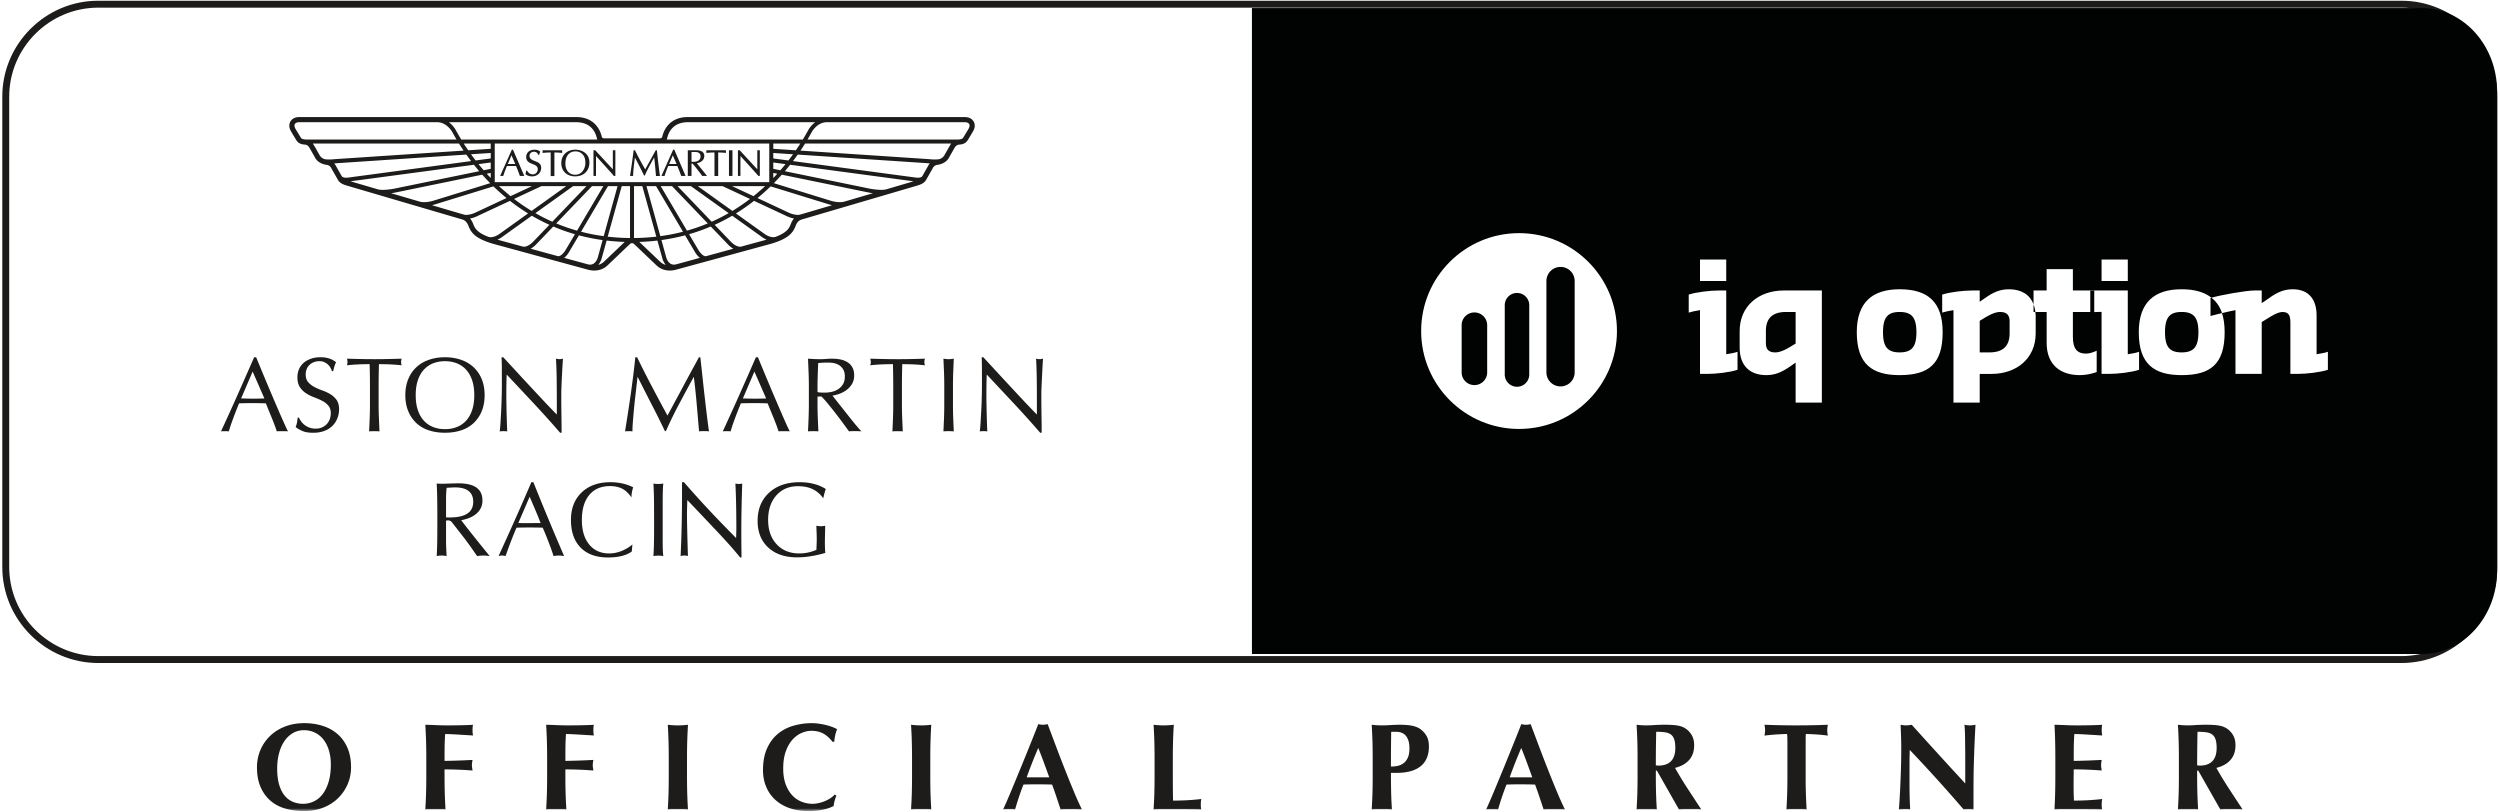 <svg xmlns="http://www.w3.org/2000/svg" width="539" height="175" viewBox="0 0 539 175" xmlns:xlink="http://www.w3.org/1999/xlink"><defs><path id="a" d="M0 176.123h538.918V.916H0z"/></defs><g fill="none" fill-rule="evenodd"><path fill="#1D1C1B" d="M67.807 33.765v.003-.005"/><g transform="translate(0 -1.254)"><path fill="#1D1C1B" d="M208.827 29.02c-.016.024-1.075 1.782-1.075 1.782-.196.33-.324.477-1.15.532h-32.504c.37-.612.68-1.173.938-1.66.015-.017 1.162-2.07 3.214-2.07l29.773-.002c.31.01.72.053.925.404.03.05.092.146.092.325 0 .162-.053.385-.213.69zm-3.98 3.53l-1.13 1.99c-.155.296-.398.753-1.152 1.014-.637.16-1.9.056-2.333.007l-27.648-1.835c.362-.532.69-1.042.995-1.526h31.51c-.083.104-.16.217-.242.35zm-4.698 4.39c.006-.01-1.09 1.917-1.31 2.318-.06.078-.374.417-1.386.282l-26.492-3.554c.363-.48.71-.947 1.026-1.404l28.146 1.87c.04.004.16.016.33.03-.112.13-.222.285-.315.46zm-9.11 5.142c-1 .264-2.95-.036-3.625-.178l-18.206-3.74c.4-.465.782-.934 1.14-1.39l26.607 3.567-5.918 1.742zm-9.023 2.647c-1.28.345-2.95-.215-2.968-.22l-.024-.004h-.005l-12.18-3.76a54.1 54.1 0 0 0 1.718-1.83l18.68 3.836c.046.01.424.09.964.163l-6.185 1.814zm-9.52 2.795c-.863.235-2.144-.262-2.563-.475 0 0-3.26-1.528-6.61-3.094a44.026 44.026 0 0 0 2.823-2.52l12.635 3.9c.024.006.254.082.604.164l-6.888 2.025zm-1.95 1.908c-.37.942-.75 1.916-3.34 2.89-1.075.328-2.35-.617-2.357-.626l-6.178-4.42a43.923 43.923 0 0 0 3.9-2.718l6.985 3.264c.04.02.757.383 1.628.545-.42.475-.6.966-.638 1.063zm-9.762 4.715l-.972.27c-.82.192-1.824-.62-2.145-.953 0 0-1.565-1.638-3.585-3.74 1.29-.59 2.557-1.24 3.783-1.962l6.47 4.63c.028.02.4.298.94.532l-4.49 1.223zm-8.558 2.338c-.68.106-1.477-1.015-1.707-1.434l-1.952-3.305a40.022 40.022 0 0 0 4.672-1.655l3.81 3.97c.03.035.452.472 1.054.817l-5.877 1.606zm-6.48 1.768c-.46.1-.846.056-1.18-.148-.714-.435-.954-1.44-.965-1.502l-.995-3.594c1.736-.24 3.44-.58 5.1-1.022l2.066 3.496c.07.128.485.856 1.118 1.364l-5.143 1.406zm-4.197-1.306s-2.768-2.642-3.71-3.534c1.322-.045 2.62-.14 3.898-.294l1.02 3.672c.026.133.224.935.794 1.575-.778-.224-1.014-.454-2.002-1.42zm-4.855-4.377V41.385h1.79l3.018 10.893c-1.575.18-3.177.278-4.808.294zm-5.674-.293l3.026-10.893h1.785v11.184a46.256 46.256 0 0 1-4.81-.29zm-.787 5.382a2.884 2.884 0 0 1-1.26.707c.57-.643.77-1.45.798-1.577l1.02-3.67c1.274.153 2.575.25 3.89.294l-4.447 4.245zm-1.304-1.063c0 .012-.24 1.065-.973 1.51-.334.203-.72.247-1.173.147l-5.15-1.406c.634-.508 1.054-1.243 1.125-1.376l2.056-3.482c1.664.444 3.365.78 5.106 1.022l-.993 3.585zm-8.633-.11l-5.878-1.608c.608-.346 1.024-.787 1.06-.818 0 0 1.685-1.755 3.808-3.97a40.186 40.186 0 0 0 4.67 1.662l-1.946 3.29c-.236.427-1.032 1.548-1.715 1.442zm-7.58-2.07l-5.468-1.492c.546-.236.92-.515.95-.538l6.46-4.624c1.23.72 2.497 1.37 3.788 1.96l-3.59 3.742c-.323.334-1.322 1.145-2.14.952zm-7.404-2.095c-2.575-.973-2.966-1.945-3.334-2.884a3.477 3.477 0 0 0-.64-1.07 6.307 6.307 0 0 0 1.64-.552c-.01.003 3.49-1.633 6.97-3.257a44.203 44.203 0 0 0 3.902 2.716l-6.164 4.415c-.024.016-1.3.97-2.375.632zm-5.282-4.797L93.14 45.5c.357-.082.586-.16.616-.17-.012.005 10.24-3.156 12.628-3.894.88.854 1.814 1.698 2.816 2.517l-6.593 3.087c-.44.223-1.713.72-2.574.485zm-9.508-2.793c-2.033-.596-4.178-1.224-6.196-1.817.54-.074.924-.153.962-.163l18.68-3.837c.548.607 1.113 1.22 1.716 1.83L93.488 44.51c-.03.005-1.688.56-2.966.222zm-9.027-2.648c-2.743-.808-4.976-1.46-5.927-1.743l26.61-3.565c.364.455.743.92 1.14 1.39l-18.206 3.74c-.674.14-2.618.44-3.617.18zm-6.418-2.544c-1.01.135-1.325-.2-1.386-.282l-1.323-2.33a2.434 2.434 0 0 0-.3-.447c.163-.012 28.473-1.898 28.473-1.898.32.457.663.924 1.027 1.404l-26.49 3.554zm-5.115-3.986c-.756-.26-1-.718-1.15-1.015-.46-.784-1.078-1.967-1.377-2.34h31.52c.3.483.63.993.992 1.525L72.292 35.56c-.434.05-1.697.155-2.33-.006zm-4.032-4.22c-.758-.06-.926-.147-1.157-.534 0 .002-.997-1.653-1.076-1.78-.158-.305-.22-.528-.21-.69.02-.403.293-.717 1.02-.728l29.777.003c2.02 0 3.207 2.07 3.207 2.07.257.486.574 1.047.936 1.66H65.93zm58.288-3.732c1.386 0 2.49.405 3.285 1.203.573.575.972 1.332 1.185 2.258 0 0 .04.16.095.27H99.436a67.488 67.488 0 0 1-1.19-2.068c-.03-.063-.53-.955-1.468-1.663h27.44zm42.5 5.734V32.2h5.833c-.293.466-.617.95-.966 1.458l-4.865-.322zm0 2.08v-1.18l4.266.278c-.317.437-.65.887-1.007 1.34l-3.258-.438zm0 2.236v-1.364l2.636.354c-.35.437-.723.88-1.112 1.324-.68-.14-1.204-.247-1.523-.314zm0 .883l.86.18c-.276.303-.563.612-.86.92v-1.1zm-8.888 2.85h7.124c-.73.72-2.444 2.113-2.497 2.16-1.735-.81-3.42-1.6-4.627-2.16zm-7.386 0h5.344l5.903 2.76c-1.225.94-2.488 1.8-3.782 2.586-2.848-2.038-5.85-4.19-7.464-5.346zm-4.362 0h2.873l8.143 5.823a41.487 41.487 0 0 1-3.655 1.853c-2.68-2.796-5.903-6.16-7.36-7.676zm-3.638 0h2.44l7.71 8.04a38.942 38.942 0 0 1-4.483 1.555l-5.666-9.596zm-1.002 0l5.807 9.83a41.597 41.597 0 0 1-4.88.954l-2.992-10.786h2.064zm-10.357 0h2.06l-2.988 10.784a40.716 40.716 0 0 1-4.88-.956c2.173-3.68 5.08-8.595 5.808-9.83zm-3.44 0h2.435l-5.666 9.595a38.666 38.666 0 0 1-4.486-1.56c3.094-3.222 6.814-7.1 7.716-8.036zm-4.075 0h2.87l-7.358 7.672a40.168 40.168 0 0 1-3.65-1.85c3.53-2.526 7.214-5.16 8.138-5.823zm-13.5 2.16c-.065-.052-1.768-1.484-2.494-2.16h7.123l-4.63 2.16zm6.668-2.16h5.345l-7.465 5.346a40.966 40.966 0 0 1-3.785-2.586c2.806-1.313 5.398-2.53 5.905-2.76zm-10.936-2.85v1.09a59.437 59.437 0 0 1-.858-.91c.348-.072.632-.13.858-.18zm0-2.247v1.368l-1.517.31a49.513 49.513 0 0 1-1.112-1.324l2.63-.354zm0-2.053v1.18l-3.25.438c-.35-.455-.688-.902-1.002-1.34l4.252-.278zm0-.9l-4.855.323c-.35-.507-.67-.992-.97-1.46h5.825v1.138zm.875 7.185c-.003-.006-.008-.01-.01-.015v-8.302h59.188v8.31c-.004 0-.005.002-.005.004l-59.173.003zm37.164-9.457c.207-.926.606-1.683 1.18-2.258.797-.798 1.902-1.203 3.286-1.203h27.442a5.719 5.719 0 0 0-1.466 1.663 44.89 44.89 0 0 1-1.193 2.07h-29.347c.06-.104.098-.272.098-.272zm66.064-3.626c-.522-.87-1.452-.923-1.86-.947h-59.738c-1.694 0-3.058.52-4.073 1.53-.72.722-1.216 1.66-1.475 2.794-.01.046-.088.27-.593.27H130.36c-.512 0-.577-.236-.59-.262-.258-1.135-.752-2.08-1.478-2.805-1.015-1.015-2.38-1.527-4.074-1.527H64.476c-.38.014-1.334.077-1.853.946-.25.417-.435 1.125.105 2.118.005.003 1.09 1.818 1.09 1.818.445.733.96 1.002 2.032 1.072.015 0 .517.05.866.658l1.108 1.957c.24.446.788 1.5 2.678 1.753.032.005.585.067.893.647l1.372 2.42c.4.773.96 1.067 1.98 1.38.004 0 24.99 7.337 24.99 7.337.846.248 1.196 1.21 1.196 1.21.595 1.54 1.366 2.808 5.27 3.982l20.443 5.58c.247.082 2.593.793 4.356-.913 0 .005 4.792-4.576 4.792-4.576 0 .002.196-.195.467-.195.274 0 .47.197.47.202.01.012 4.798 4.575 4.798 4.575 1.76 1.7 4.11.99 4.365.9-.013.008 20.42-5.566 20.435-5.573 3.897-1.175 4.694-2.466 5.262-3.98.025-.068.364-.965 1.202-1.213 0 0 3.776-1.11 24.973-7.332 1.033-.318 1.59-.612 1.992-1.384l1.366-2.402c.312-.592.855-.66.875-.663 1.91-.254 2.47-1.31 2.7-1.756l1.117-1.958c.352-.605.844-.657.87-.658 1.065-.07 1.577-.34 2.023-1.07l1.09-1.823c.234-.423.353-.832.353-1.22 0-.323-.082-.622-.246-.893z"/><path fill="#1D1C1B" d="M109.484 36.607c.054-.122.72-1.68.79-1.863.09.18.762 1.74.812 1.863h-1.602zm1.12-3.078h-.252l-2.526 5.66h.683l.007-.035c.203-.69.472-1.346.725-1.984 0 0 .038-.088.058-.13h1.952c.264.602.532 1.293.82 2.115l.016.035h.944l-2.43-5.66zm2.698 5.257l.02.02c.306.327.98.478 1.34.478 1.184 0 2.016-.766 2.016-1.864 0-.907-.684-1.18-1.355-1.442-.592-.235-1.154-.456-1.154-1.125 0-.514.402-.884.957-.884.44 0 .77.233.938.66l.015.03h.15l.232-.71-.02-.024c-.327-.294-.817-.397-1.174-.397-1.105 0-1.816.617-1.816 1.575 0 .98.72 1.263 1.37 1.512.574.233 1.122.446 1.122 1.112 0 .627-.47 1.114-1.057 1.114-.543 0-.904-.234-1.253-.804l-.01-.024h-.15l-.172.77zm7.844-5.138h-4.162v.583l.053-.006c.477-.05.94-.094 1.69-.096v5.078h.8v-5.078c.567.002 1.107.035 1.612.096l.057.007v-.582h-.05zm4.344 4.649c-.388.42-.886.63-1.47.63-1.294 0-2.124-.95-2.124-2.41 0-1.62.84-2.628 2.193-2.628.644 0 1.243.28 1.614.752.412.525.497 1.068.497 1.723a.701.701 0 0 1 .006.114c0 .526-.215 1.282-.716 1.817m-1.476-4.77c-1.77 0-2.997 1.19-2.997 2.892 0 1.712 1.198 2.864 2.982 2.864 1.84 0 3.08-1.196 3.08-2.983 0-1.913-1.536-2.772-3.066-2.772m8.609.122h-.492v4.1h-.008c-.032-.03-3.79-4.1-3.79-4.1h-.38v5.543h.546V34.9h.015c.025.03 3.42 3.79 3.42 3.79l.426.497.026.004h.288V33.65h-.052zm8.955 0h-.19l-1.347 2.437s-.847 1.542-.927 1.682c-.827-1.38-1.575-2.836-2.205-4.094l-.015-.025h-.285l-.004.043c-.08.822-.55 4.155-.762 5.443l-.007.058h.67v-.05c0-.778.133-1.946.282-3.18 0 0 .068-.544.093-.76.092.174 1.133 2.16 1.532 2.974l.447.927h.16l.01-.03c.46-1.062 1.115-2.28 2.01-3.882.127.954.295 2.86.388 3.956l.003.047h.852l-.003-.057c-.194-1.345-.407-3.122-.65-5.442v-.042h-.053zm2.693 2.959c.047-.122.715-1.68.79-1.863.084.18.757 1.74.812 1.863h-1.603zm1.11-3.078h-.247l-2.53 5.66h.687l.008-.036c.206-.693.472-1.353.726-1.994 0 0 .034-.078.05-.12h1.958c.27.613.543 1.324.825 2.115l.012.035h.946l-2.436-5.66zm3.71 2.604v-2.095c.327-.014.833-.035 1.11.008.554.09.84.414.84.955 0 .556-.37.963-.982 1.09-.35.07-.77.056-.97.043m1.158.32c1-.204 1.6-.775 1.6-1.548 0-.846-.598-1.258-1.82-1.258h-1.736v5.543h.8v-2.658h.232c.026.034.62.732.62.732-.004 0 .938 1.213.938 1.213l.52.71.022.003h1.022s-2.1-2.624-2.198-2.738m6.212-2.805h-4.167v.583l.06-.006c.478-.05.938-.094 1.692-.096v5.078h.803v-5.078c.56.002 1.103.035 1.605.096l.058.007v-.582h-.05z"/><mask id="b" fill="#fff"><use xlink:href="#a"/></mask><path fill="#1D1C1B" d="M157.165 39.19h.754v-5.54h-.755m6.112-.002v4.1h-.01l-3.787-4.1h-.38v5.543h.54V34.9h.01c.034.03 3.43 3.79 3.43 3.79l.425.497.314.004V33.65h-.544zM51.984 87.165c.393 0 .805.005 1.233.022.424.013.834.017 1.233.017.43 0 .85 0 1.278-.01.424-.007.847-.015 1.278-.03l-2.533-5.8-2.49 5.8zm10.11 7.09a5.176 5.176 0 0 0-.6-.04h-1.216c-.19 0-.397.015-.604.04-.108-.344-.25-.77-.437-1.264a44.6 44.6 0 0 0-.604-1.55c-.22-.54-.446-1.084-.675-1.643-.225-.553-.436-1.086-.632-1.58-.494-.02-.984-.03-1.484-.038a76.156 76.156 0 0 0-2.904-.001c-.454.007-.917.016-1.39.037a86.852 86.852 0 0 0-1.327 3.39 41.941 41.941 0 0 0-.892 2.648 8.859 8.859 0 0 0-1.686 0 471.753 471.753 0 0 0 3.608-7.937c1.17-2.632 2.35-5.305 3.54-8.04h.432l1.187 2.866c.424 1.03.86 2.062 1.298 3.117.444 1.053.89 2.093 1.328 3.13l1.243 2.893c.39.885.738 1.68 1.054 2.376.31.7.56 1.23.76 1.595zm2.844-2.129a3.84 3.84 0 0 0 1.793 1.323c.396.15.838.218 1.32.218.507 0 .956-.08 1.364-.264a3.183 3.183 0 0 0 1.03-.708c.273-.292.494-.643.645-1.046.15-.406.227-.84.227-1.295 0-.7-.183-1.253-.537-1.656a4.222 4.222 0 0 0-1.33-1.03c-.533-.28-1.114-.53-1.73-.76a8.735 8.735 0 0 1-1.72-.856 4.428 4.428 0 0 1-1.334-1.316c-.358-.527-.542-1.248-.542-2.137 0-.642.116-1.225.342-1.75a3.99 3.99 0 0 1 .995-1.363c.44-.374.96-.673 1.563-.88.61-.218 1.295-.33 2.06-.33.728 0 1.36.095 1.895.27a4.809 4.809 0 0 1 1.48.804c-.14.262-.244.534-.34.828-.092.29-.182.652-.276 1.09h-.274a5.82 5.82 0 0 0-.304-.69 2.83 2.83 0 0 0-1.316-1.23c-.303-.155-.667-.223-1.094-.223-.423 0-.82.068-1.173.21-.36.136-.677.327-.936.58a2.51 2.51 0 0 0-.618.9c-.144.35-.218.73-.218 1.143 0 .714.18 1.278.537 1.69.36.413.8.754 1.336 1.04.533.284 1.113.535 1.722.752.617.218 1.193.49 1.725.806.53.323.982.736 1.338 1.235.355.5.535 1.176.535 2.01 0 .7-.128 1.364-.383 1.988a4.575 4.575 0 0 1-1.093 1.627c-.48.47-1.06.828-1.756 1.073-.693.256-1.476.38-2.36.38-.945 0-1.714-.124-2.297-.38a5.98 5.98 0 0 1-1.473-.855c.136-.35.234-.668.29-.946.047-.28.097-.638.147-1.09h.272c.122.278.288.56.492.84m14.753-12.363c-.395 0-.81.005-1.242.016-.43.006-.866.023-1.3.044-.433.022-.855.047-1.256.082-.402.025-.763.068-1.087.11.075-.273.11-.516.11-.728 0-.166-.035-.404-.11-.703 1.01.025 1.988.055 2.946.073.956.025 1.94.033 2.946.033 1.005 0 1.984-.007 2.944-.032.96-.018 1.94-.048 2.94-.073-.067.3-.112.542-.112.728 0 .192.045.43.113.703a15.1 15.1 0 0 0-1.08-.11 35.61 35.61 0 0 0-1.26-.082c-.43-.02-.86-.038-1.298-.043-.428-.01-.854-.015-1.243-.015a154.53 154.53 0 0 0-.074 4.727v3.93c0 1 .02 1.996.06 2.963.043.976.08 1.934.126 2.87a15.771 15.771 0 0 0-1.118-.042c-.395 0-.766.017-1.12.042.047-.936.09-1.894.123-2.87.042-.967.06-1.962.06-2.964v-3.928c0-1.58-.025-3.16-.07-4.727m22.077 3.407c-.32-.916-.764-1.674-1.334-2.278a5.406 5.406 0 0 0-2.01-1.34 7.126 7.126 0 0 0-2.498-.432c-.885 0-1.704.148-2.475.43a5.446 5.446 0 0 0-2.013 1.342c-.573.604-1.015 1.362-1.33 2.278-.324.928-.482 2.018-.482 3.278 0 1.266.158 2.356.483 3.275.315.92.757 1.682 1.33 2.285.57.6 1.245 1.043 2.013 1.334.77.293 1.59.433 2.475.433.9 0 1.735-.14 2.498-.434a5.358 5.358 0 0 0 2.01-1.335c.57-.603 1.015-1.366 1.333-2.286.323-.92.482-2.01.482-3.276 0-1.26-.16-2.35-.483-3.278m-13.75-.18c.418-1.013 1.003-1.87 1.756-2.567.757-.704 1.656-1.235 2.708-1.598 1.048-.362 2.2-.553 3.444-.553 1.26 0 2.42.19 3.47.552 1.048.363 1.95.894 2.705 1.597.75.697 1.337 1.553 1.76 2.566.416 1.014.624 2.172.624 3.458 0 1.296-.208 2.444-.625 3.457a7.345 7.345 0 0 1-1.76 2.574c-.755.7-1.656 1.222-2.704 1.563-1.05.34-2.21.512-3.47.512-1.243 0-2.396-.172-3.444-.513a7.2 7.2 0 0 1-2.708-1.563 7.25 7.25 0 0 1-1.755-2.573c-.42-1.012-.632-2.16-.632-3.456 0-1.286.21-2.444.633-3.458m27.155 5.35c-1.982-2.124-3.96-4.233-5.937-6.336-.02.427-.04.992-.05 1.713-.02.71-.027 1.686-.027 2.92 0 .32.005.715.01 1.192.01.464.02.958.026 1.473.008.523.02 1.052.04 1.58.012.532.03 1.03.042 1.482.02.464.03.86.047 1.202.01.34.027.574.05.69a7.498 7.498 0 0 0-.804-.044c-.307 0-.586.017-.846.043.03-.15.067-.427.105-.844.038-.404.072-.897.1-1.46l.105-1.873c.03-.662.068-1.335.086-2.008.025-.663.046-1.32.06-1.957.013-.643.02-1.215.02-1.713 0-1.46-.004-2.72-.007-3.77a47.964 47.964 0 0 0-.06-2.353h.365c.932 1.007 1.92 2.086 2.98 3.23 1.052 1.15 2.11 2.283 3.15 3.403 1.046 1.12 2.03 2.18 2.97 3.177.937.992 1.755 1.84 2.45 2.542v-3.105c0-1.597-.014-3.15-.03-4.67a114.41 114.41 0 0 0-.15-4.273c.307.07.56.108.777.108.18 0 .426-.04.728-.108-.03.33-.063.83-.098 1.5-.042.67-.078 1.383-.116 2.15a99.77 99.77 0 0 0-.103 2.236 38.35 38.35 0 0 0-.045 1.76v1.365c0 .52.005 1.062.01 1.623.008.562.01 1.133.025 1.698.006.572.015 1.11.018 1.6.01.492.014.918.014 1.288v.754h-.32c-1.75-2.027-3.614-4.1-5.588-6.217m25.377-3.762c1.07 2.044 2.192 4.14 3.364 6.28.15-.288.374-.705.66-1.242.288-.537.626-1.158 1-1.86.383-.695.792-1.456 1.226-2.266.435-.822.875-1.644 1.327-2.484.447-.83.89-1.656 1.333-2.46.442-.804.856-1.56 1.23-2.265h.302c.163 1.463.322 2.874.467 4.236.143 1.362.286 2.708.44 4.014.155 1.32.3 2.624.458 3.91.154 1.286.32 2.56.5 3.815a3.844 3.844 0 0 0-.535-.042h-1.074c-.175 0-.35.017-.534.042-.173-2.014-.334-3.976-.505-5.884-.162-1.903-.37-3.84-.614-5.82h-.045c-1.05 1.92-2.08 3.82-3.088 5.723a86.494 86.494 0 0 0-2.896 5.94h-.204a184.307 184.307 0 0 0-2.864-5.757c-.994-1.93-1.99-3.896-3-5.907h-.046c-.11.94-.226 1.97-.35 3.075a143.685 143.685 0 0 0-.63 6.302 30.024 30.024 0 0 0-.117 2.328 7.805 7.805 0 0 0-1.593 0c.196-1.23.4-2.524.615-3.9.21-1.367.418-2.746.616-4.125.19-1.39.38-2.76.545-4.103.168-1.346.314-2.627.435-3.848h.39a192.155 192.155 0 0 0 3.186 6.296m19.614 2.591c.4 0 .81.005 1.23.022.43.013.84.017 1.236.017.422 0 .85 0 1.276-.01.432-.007.854-.015 1.28-.03l-2.536-5.8-2.487 5.8zm10.117 7.09a5.178 5.178 0 0 0-.607-.04h-1.206c-.193 0-.392.015-.61.04-.106-.344-.25-.77-.433-1.264-.18-.49-.384-1.004-.605-1.55-.22-.54-.445-1.084-.674-1.643-.23-.553-.44-1.086-.64-1.58-.486-.02-.98-.03-1.483-.038a75.734 75.734 0 0 0-2.9-.001c-.455.007-.917.016-1.39.037a86.782 86.782 0 0 0-1.326 3.39 37.151 37.151 0 0 0-.89 2.648 8.777 8.777 0 0 0-1.687 0 556.558 556.558 0 0 0 3.607-7.937c1.17-2.632 2.35-5.305 3.537-8.04h.44c.358.886.753 1.84 1.18 2.866.426 1.03.86 2.062 1.3 3.117.44 1.053.882 2.093 1.327 3.13.445 1.032.857 1.994 1.247 2.893.38.885.736 1.68 1.044 2.376.316.7.57 1.23.77 1.595zm6.676-8.371c.25.013.53.02.83.02.476 0 .96-.05 1.476-.156a4.458 4.458 0 0 0 1.402-.554c.427-.277.783-.63 1.064-1.078.282-.45.42-1.014.42-1.703 0-.592-.108-1.082-.334-1.472a2.624 2.624 0 0 0-.85-.925 3.322 3.322 0 0 0-1.142-.467 6.372 6.372 0 0 0-1.21-.124c-.535 0-.977.008-1.33.035-.346.015-.64.045-.885.078l-.09 2.483c-.034.828-.048 1.65-.048 2.47v1.304c.214.043.446.076.696.09m-2.626-4.352c-.036-.962-.076-1.95-.126-2.947.442.026.876.056 1.3.073.43.025.862.033 1.302.033.444 0 .876-.016 1.3-.05.428-.042.863-.055 1.304-.055.638 0 1.25.056 1.827.174.574.124 1.08.328 1.52.61.434.28.772.645 1.024 1.105.254.456.38 1.027.38 1.712 0 .73-.168 1.354-.488 1.882a4.59 4.59 0 0 1-1.208 1.3c-.47.344-.977.612-1.516.8a7.658 7.658 0 0 1-1.47.373c.184.23.435.554.754.96.32.413.678.868 1.072 1.362.395.493.806 1.01 1.234 1.553.426.542.835 1.054 1.233 1.547.397.502.767.945 1.12 1.357.348.414.63.725.842.934a6.036 6.036 0 0 0-.688-.043h-1.34c-.235 0-.45.017-.664.043-.227-.315-.576-.797-1.038-1.427a85.695 85.695 0 0 0-1.542-2.06 93.552 93.552 0 0 0-1.725-2.178 27.965 27.965 0 0 0-1.607-1.84h-.87v1.67c0 1 .018 1.996.06 2.963.038.975.08 1.934.126 2.87a15.05 15.05 0 0 0-2.24.001c.05-.937.09-1.896.126-2.87.035-.968.06-1.963.06-2.963V84.49c0-1.007-.025-1.987-.06-2.958m18.184-1.767c-.4 0-.812.005-1.242.016a38.258 38.258 0 0 0-2.562.126c-.4.025-.762.068-1.083.11.077-.273.12-.516.12-.728 0-.166-.043-.404-.12-.703 1.005.025 1.986.055 2.946.073.964.025 1.942.033 2.948.033s1.983-.007 2.938-.032c.96-.018 1.944-.048 2.95-.073-.077.3-.117.542-.117.728 0 .192.04.43.118.703a15.992 15.992 0 0 0-1.084-.11 37.851 37.851 0 0 0-2.56-.125c-.432-.01-.843-.015-1.238-.015a157.81 157.81 0 0 0-.073 4.727v3.93c0 1 .02 1.996.06 2.963.036.976.08 1.934.123 2.87-.35-.025-.723-.042-1.115-.042-.398 0-.77.017-1.12.042.042-.936.087-1.894.125-2.87.037-.967.054-1.962.054-2.964v-3.928c0-1.58-.025-3.16-.065-4.727m11.012 1.763c-.04-.962-.082-1.95-.126-2.948.194.027.39.057.566.073.19.027.37.035.552.035.18 0 .364-.008.546-.035.18-.016.378-.046.572-.073-.047.997-.085 1.986-.125 2.948-.04.97-.054 1.95-.054 2.96v3.93c0 1 .015 1.997.055 2.964.04.974.078 1.933.125 2.87-.35-.025-.72-.043-1.118-.043-.394 0-.77.018-1.118.043.044-.937.086-1.896.126-2.87.036-.967.053-1.964.053-2.964v-3.93c0-1.01-.017-1.99-.053-2.96m15.143 6.808c-1.982-2.124-3.962-4.233-5.93-6.336-.016.427-.038.992-.05 1.713-.02.71-.026 1.686-.026 2.92 0 .32.005.715.008 1.192.01.464.017.958.03 1.473.007.523.022 1.052.037 1.58.013.532.028 1.03.04 1.482.02.464.03.86.046 1.202.014.34.034.574.047.69a7.321 7.321 0 0 0-.797-.044c-.306 0-.587.017-.844.043.025-.15.06-.427.1-.844.04-.404.07-.897.1-1.46.03-.58.066-1.197.105-1.873.038-.662.07-1.335.093-2.008.026-.663.045-1.32.056-1.957.014-.643.02-1.215.02-1.713 0-1.46-.002-2.72-.006-3.77-.01-1.05-.026-1.83-.058-2.353h.362c.927 1.007 1.92 2.086 2.98 3.23a1094.285 1094.285 0 0 0 6.117 6.58c.94.992 1.753 1.84 2.45 2.542v-3.105c0-1.597-.01-3.15-.032-4.67a109.09 109.09 0 0 0-.14-4.273c.294.07.557.108.77.108.186 0 .425-.04.73-.108-.03.33-.066.83-.102 1.5-.038.67-.07 1.383-.112 2.15-.037.76-.072 1.503-.105 2.236-.032.732-.047 1.32-.047 1.76v1.365c0 .52.004 1.062.012 1.623.008.562.012 1.133.023 1.698.01.572.018 1.11.025 1.6.008.492.008.918.008 1.288v.754h-.318c-1.75-2.027-3.615-4.1-5.59-6.217M96.168 112.782c.097.015.2.025.308.03.108.002.256.004.442.004 1.713 0 2.992-.28 3.838-.838.846-.558 1.27-1.404 1.27-2.537 0-1.027-.33-1.802-.99-2.323-.66-.522-1.64-.783-2.945-.783-.24 0-.707.022-1.408.066-.163.01-.29.015-.38.024-.044.342-.077.704-.1 1.083-.022.38-.034.798-.034 1.253v4.022zm-2.012 8.36c.045-.805.078-1.725.102-2.76.02-1.035.033-2.717.033-5.04 0-1.975-.01-3.56-.032-4.757a78.148 78.148 0 0 0-.112-3.078c.058.008.133.01.223.01.416.023.695.034.838.034.282 0 .83-.014 1.642-.043.812-.03 1.483-.045 2.012-.045 1.728 0 3.02.307 3.873.922.852.615 1.28 1.545 1.28 2.788 0 1.082-.398 1.99-1.19 2.728-.795.738-1.926 1.24-3.393 1.51 1.088 1.444 3.017 3.877 5.788 7.296.157.195.273.34.348.436a11.306 11.306 0 0 0-.716-.083 6.91 6.91 0 0 0-1.296.002c-.216.02-.447.046-.693.08a136.248 136.248 0 0 0-1.57-2.247 74.42 74.42 0 0 0-1.28-1.73l-2.504-3.21a1.282 1.282 0 0 0-.403-.385 1.024 1.024 0 0 0-.503-.116c-.088 0-.216.01-.38.033-.03.007-.05.012-.056.012v4.19c0 .512.012 1.057.034 1.63.023.574.053 1.182.09 1.822a7.41 7.41 0 0 0-.56-.083 4.303 4.303 0 0 0-1.016 0c-.18.017-.365.045-.56.082zm17.591-7.119c.08 0 .317.003.704.012a68.7 68.7 0 0 0 2.404 0c.685-.01 1.25-.012 1.698-.012l-.39-1.005a35.85 35.85 0 0 0-.476-1.168c-.257-.615-.754-1.783-1.492-3.504l-2.447 5.677zm-4.26 7.12c1.432-3.13 2.72-5.987 3.87-8.574a597.193 597.193 0 0 0 3.206-7.353H115a518.095 518.095 0 0 0 3.257 7.995c1.106 2.655 2.23 5.3 3.37 7.93-.202-.034-.393-.06-.575-.08a5.006 5.006 0 0 0-1.097-.004c-.19.018-.392.047-.608.085a56.033 56.033 0 0 0-.894-2.554c-.33-.87-.678-1.75-1.05-2.645l-.392-.917a45.585 45.585 0 0 0-1.078-.033c-.383-.007-.963-.012-1.738-.012-.79 0-1.38.005-1.766.012a43.44 43.44 0 0 0-1.072.033c-.365.843-.736 1.75-1.113 2.722-.375.972-.79 2.103-1.246 3.393a2.537 2.537 0 0 0-1.116-.085 3.006 3.006 0 0 0-.392.085zm28.72-.983c-.574.424-1.29.743-2.152.96-.86.215-1.85.323-2.968.323-2.54 0-4.507-.708-5.9-2.123-1.394-1.416-2.09-3.408-2.09-5.978 0-2.475.77-4.447 2.308-5.92 1.54-1.47 3.6-2.205 6.186-2.205.903 0 1.767.09 2.595.274.825.184 1.6.456 2.324.822-.12.395-.212.772-.275 1.134-.063.36-.095.716-.095 1.067-.545-.85-1.19-1.472-1.934-1.866-.744-.395-1.64-.593-2.682-.593-1.922 0-3.414.64-4.476 1.917-1.062 1.28-1.593 3.077-1.593 5.393 0 2.237.528 3.996 1.582 5.28 1.055 1.287 2.494 1.93 4.32 1.93.855 0 1.71-.165 2.558-.492a9.026 9.026 0 0 0 2.436-1.43l-.143 1.51zm4.667.982c.052-.744.09-1.573.11-2.487.025-.912.035-2.05.035-3.413v-1.9c0-2.437-.01-4.163-.035-5.18a57.176 57.176 0 0 0-.11-2.655c.155.03.318.052.486.066a6.218 6.218 0 0 0 1.117 0 6.13 6.13 0 0 0 .532-.066c-.054.513-.09 1.113-.107 1.8-.02.684-.028 1.583-.028 2.693v7.12c0 1.206.01 2.076.028 2.608.018.533.053 1.004.106 1.414a5.877 5.877 0 0 0-1.051-.09c-.204 0-.393.01-.573.024a5.437 5.437 0 0 0-.513.066m5.869-.012a285.815 285.815 0 0 0 .302-13.489v-2.423h.424a204.498 204.498 0 0 0 5.14 5.715c1.785 1.92 3.82 4.026 6.1 6.32 0-.074.002-.19.01-.345.025-.782.04-1.337.04-1.666 0-1.84-.018-3.588-.05-5.246-.036-1.66-.086-3.15-.153-4.477.207.03.36.052.462.062a2.951 2.951 0 0 0 .58-.001c.105-.01.25-.033.434-.063a322.085 322.085 0 0 0-.15 5.282 269.125 269.125 0 0 0-.04 7.604c.006.768.02 1.78.034 3.04h-.292a72.08 72.08 0 0 0-2.49-2.912c-.956-1.068-2.08-2.28-3.37-3.637l-5.532-5.834a110.129 110.129 0 0 0-.076 2.992c0 .932.017 2.122.052 3.57.033 1.446.083 3.282.15 5.51a3.275 3.275 0 0 0-.783-.103c-.12 0-.243.01-.368.028-.124.02-.267.043-.425.073m31.208-.67a25.518 25.518 0 0 1-3.152.715 18.672 18.672 0 0 1-2.94.246c-2.62 0-4.696-.707-6.223-2.123-1.53-1.415-2.292-3.326-2.292-5.732 0-2.534.82-4.558 2.464-6.075 1.644-1.515 3.844-2.274 6.6-2.274 1.102 0 2.127.123 3.072.37.947.245 1.8.61 2.56 1.094-.12.35-.224.69-.313 1.023-.088.33-.167.66-.235.99-.61-.88-1.362-1.537-2.256-1.97-.896-.43-1.96-.647-3.197-.647-1.93 0-3.484.663-4.66 1.99-1.178 1.327-1.767 3.093-1.767 5.298 0 2.175.613 3.92 1.84 5.235 1.224 1.314 2.848 1.972 4.866 1.972.648 0 1.276-.063 1.883-.19a9.156 9.156 0 0 0 1.828-.593c0-.142.01-.474.033-1s.033-.942.033-1.247c0-.358-.006-.75-.02-1.178-.016-.43-.037-1.012-.067-1.75.26.038.455.062.586.073.13.012.254.02.373.028.112-.008.235-.016.37-.028.134-.01.327-.035.58-.073-.014.813-.03 1.52-.044 2.12a57.34 57.34 0 0 0-.024 1.48c0 .446.008.855.023 1.224.014.367.04.708.077 1.02" mask="url(#b)"/><path stroke="#1D1C1B" stroke-width="1.493" d="M517.74 143.452H21.18c-10.968 0-19.94-8.972-19.94-19.94V22.096c0-10.966 8.972-19.94 19.94-19.94h496.56c10.966 0 19.938 8.974 19.938 19.94v101.418c0 10.967-8.972 19.94-19.94 19.94z" mask="url(#b)"/><path fill="#1D1C1B" d="M303.65 160.916c-.153-.46-.355-.828-.613-1.104a2.258 2.258 0 0 0-.904-.596 3.113 3.113 0 0 0-1.076-.188h-.878a.906.906 0 0 0-.238.027 448.725 448.725 0 0 0-.055 7.47c.444 0 .9-.043 1.37-.133.47-.086.9-.27 1.288-.545.39-.274.71-.668.957-1.183.25-.513.373-1.196.373-2.047 0-.673-.075-1.24-.226-1.7m-7.75.04c-.037-1.145-.09-2.29-.16-3.444.3.036.628.066.983.093.354.026.753.04 1.197.04.62 0 1.262-.022 1.927-.067a29.603 29.603 0 0 1 1.954-.067c1.26 0 2.242.093 2.952.28.71.185 1.268.456 1.675.81.568.462.983.975 1.25 1.542.265.568.398 1.25.398 2.048 0 1.01-.168 1.876-.505 2.604a4.523 4.523 0 0 1-1.422 1.77c-.612.45-1.335.784-2.167.995-.833.213-1.745.32-2.737.32h-1.356c0 1.33.013 2.656.04 3.973.026 1.32.085 2.63.173 3.923-.3-.036-.63-.053-.984-.053h-2.393c-.355 0-.683.017-.983.053.07-1.098.123-2.22.16-3.364.034-1.142.052-2.45.052-3.92v-3.617c0-1.47-.018-2.778-.053-3.92m32.089 1.554a97.589 97.589 0 0 0-1.303 3.153c-.41 1.036-.807 2.095-1.198 3.177h4.867c-.392-1.082-.776-2.14-1.157-3.177a122.4 122.4 0 0 0-1.21-3.152m9.412 13.268c-.428-.036-.83-.053-1.21-.053h-2.262c-.38 0-.758.017-1.128.053-.285-.87-.577-1.756-.88-2.66-.3-.904-.62-1.808-.955-2.712a121.87 121.87 0 0 0-3.404-.053 79.672 79.672 0 0 0-2.764.053 59.035 59.035 0 0 0-1.808 5.372 3.732 3.732 0 0 0-.625-.053H321.1c-.21 0-.44.017-.69.053.212-.46.496-1.098.85-1.914.356-.816.744-1.736 1.17-2.766.425-1.027.884-2.13 1.37-3.31.486-1.178.974-2.37 1.46-3.576.488-1.204.966-2.392 1.438-3.562.47-1.17.9-2.258 1.29-3.27.176.036.345.066.505.093.158.027.327.04.503.04.178 0 .346-.013.505-.04.163-.027.33-.057.508-.093l1.82 4.838c.648 1.72 1.3 3.408 1.953 5.066.658 1.66 1.296 3.23 1.917 4.717a59.928 59.928 0 0 0 1.702 3.778m23.556-15.13c-.16-.46-.404-.81-.73-1.05-.33-.238-.755-.394-1.277-.466a14.328 14.328 0 0 0-1.874-.106c-.053 2.41-.08 4.822-.08 7.23a3.621 3.621 0 0 0 .586.057c1.17 0 2.064-.316 2.684-.946.62-.628.93-1.58.93-2.857 0-.78-.08-1.4-.24-1.86zm-3.96 6.754v1.09c0 1.47.017 2.778.052 3.92.034 1.144.087 2.266.16 3.364a8.169 8.169 0 0 0-.985-.053h-2.394a8.1 8.1 0 0 0-.983.053c.07-1.098.122-2.22.158-3.363.035-1.143.053-2.45.053-3.92v-3.618c0-1.47-.017-2.778-.052-3.92a118.12 118.12 0 0 0-.16-3.444c.302.036.63.066.984.093.354.028.753.04 1.197.04.477 0 1.022-.022 1.634-.067.61-.044 1.37-.067 2.273-.067.673 0 1.25.018 1.728.055.478.034.89.088 1.236.157.346.072.647.165.905.28.257.116.5.254.73.412.533.39.953.874 1.264 1.448.308.577.464 1.263.464 2.062 0 1.293-.354 2.348-1.064 3.162-.71.817-1.728 1.392-3.057 1.727.85 1.51 1.763 3.01 2.738 4.506.977 1.5 1.952 2.983 2.926 4.455-.41-.037-.808-.053-1.197-.053H363.2c-.398 0-.802.016-1.21.053l-4.758-8.374h-.24zm28.357-6.967a7.162 7.162 0 0 0-.066-.93c-.266 0-.593.008-.985.026-.39.018-.806.04-1.25.067-.442.026-.894.063-1.354.108-.463.043-.888.09-1.28.144.038-.194.068-.39.096-.585.027-.194.038-.39.038-.585 0-.194-.01-.388-.038-.584-.028-.195-.058-.39-.095-.585.606.018 1.15.036 1.638.053.487.018.982.03 1.487.04.507.01 1.055.018 1.648.028a182.026 182.026 0 0 0 4.28 0c.595-.01 1.14-.018 1.637-.028.495-.01.98-.022 1.45-.04.467-.017.978-.035 1.528-.053-.037.194-.067.39-.095.585a4.605 4.605 0 0 0 0 1.169c.028.196.058.39.095.585-.356-.053-.755-.1-1.198-.144a31.51 31.51 0 0 0-1.316-.108c-.434-.027-.846-.05-1.235-.067-.39-.018-.72-.026-.986-.026-.018.09-.03.212-.038.372-.01.158-.014.344-.014.557v8.057a104.589 104.589 0 0 0 .212 7.284c-.3-.037-.63-.053-.984-.053h-2.391c-.357 0-.684.016-.985.053.07-1.098.123-2.22.16-3.365.034-1.14.053-2.45.053-3.92v-6.645c0-.515-.005-.986-.014-1.41m24.505-.717a148.65 148.65 0 0 1-.08-2.207c.496.09.894.133 1.197.133.3 0 .7-.043 1.196-.133 1.93 2.145 3.842 4.252 5.73 6.326 1.887 2.074 3.822 4.184 5.808 6.33v-4.895c0-.866-.005-1.722-.015-2.564-.008-.842-.018-1.618-.025-2.327-.01-.706-.027-1.32-.055-1.833-.025-.515-.056-.86-.09-1.037.494.09.893.133 1.193.133.303 0 .702-.043 1.198-.133a306.343 306.343 0 0 0-.344 8.054c-.036 1.153-.06 2.293-.068 3.42-.01 1.122-.015 2.324-.015 3.6v3.192a10.17 10.17 0 0 0-1.088-.056c-.39 0-.737.018-1.038.055a340.486 340.486 0 0 0-11.617-12.843 98.643 98.643 0 0 0-.042 1.543c-.008.512-.01 1.037-.01 1.567v3.085c0 1.062.002 1.966.01 2.71.01.746.024 1.376.042 1.888.016.515.035.935.053 1.263.017.33.033.59.052.786a3.633 3.633 0 0 0-.64-.056h-.61c-.407 0-.814.018-1.22.055.032-.144.08-.65.132-1.518a218.878 218.878 0 0 0 .33-7.245c.047-1.462.067-2.866.067-4.215 0-1.22-.018-2.25-.053-3.082m33.233 1.24c-.03-1.143-.076-2.29-.14-3.442.798.016 1.587.043 2.368.08.78.034 1.567.052 2.366.052 1.31 0 2.476-.013 3.494-.04 1.02-.026 1.707-.058 2.06-.092-.07.284-.106.654-.106 1.116 0 .284.01.504.03.665.015.16.042.335.077.53-.514-.034-1.077-.07-1.687-.105-.61-.037-1.206-.07-1.78-.108a88.074 88.074 0 0 0-1.558-.078c-.46-.018-.79-.027-.983-.027-.073.976-.11 1.94-.12 2.898-.01.955-.014 1.924-.014 2.898 1.15-.017 2.193-.045 3.123-.08.932-.035 1.902-.08 2.91-.133-.05.3-.088.532-.106.69-.017.16-.025.33-.025.506 0 .142.012.288.037.44.03.15.057.368.093.65-2.02-.16-4.032-.24-6.034-.24 0 .57-.005 1.136-.014 1.704-.01.565-.013 1.133-.013 1.7 0 1.15.026 2.26.08 3.323 1.01 0 2.02-.027 3.03-.08a44.17 44.17 0 0 0 3.057-.266 7.156 7.156 0 0 0-.078.532c-.02.16-.03.38-.03.664 0 .284.01.505.03.664.015.16.042.293.077.4-.48-.017-1.067-.03-1.768-.04-.7-.01-1.663-.014-2.884-.014h-4.215c-.398 0-.7.005-.9.013a8.08 8.08 0 0 0-.52.04c.062-1.098.107-2.22.138-3.363.032-1.143.047-2.45.047-3.92v-3.617c0-1.47-.015-2.78-.047-3.92m34.583-.306c-.16-.46-.403-.81-.73-1.05-.33-.238-.754-.394-1.278-.466-.52-.07-1.146-.106-1.874-.106-.05 2.41-.08 4.822-.08 7.23.108.02.21.033.308.043.096.01.19.014.28.014 1.17 0 2.063-.316 2.682-.946.622-.628.932-1.58.932-2.857 0-.78-.08-1.4-.24-1.86zm-3.962 6.754v1.09c0 1.47.02 2.778.054 3.92.036 1.144.09 2.266.16 3.364a8.157 8.157 0 0 0-.985-.053h-2.391c-.356 0-.683.016-.986.053.072-1.098.125-2.22.16-3.363.035-1.143.053-2.45.053-3.92v-3.618c0-1.47-.018-2.778-.052-3.92a118.12 118.12 0 0 0-.16-3.444c.302.036.63.066.985.093.353.028.752.04 1.196.04.477 0 1.022-.022 1.632-.067.612-.044 1.37-.067 2.273-.067.673 0 1.25.018 1.728.055.48.034.89.088 1.236.157.345.072.647.165.903.28.258.116.502.254.733.412.53.39.952.874 1.263 1.448.308.577.464 1.263.464 2.062 0 1.293-.356 2.348-1.065 3.162-.71.817-1.73 1.392-3.058 1.727.85 1.51 1.764 3.01 2.74 4.506.973 1.5 1.95 2.983 2.924 4.455-.41-.037-.808-.053-1.196-.053h-2.401c-.4 0-.803.016-1.212.053l-4.757-8.374h-.24zm-402.802-4.401c-.284-.912-.678-1.688-1.183-2.325a5.192 5.192 0 0 0-1.836-1.477 5.37 5.37 0 0 0-2.352-.517c-.904 0-1.715.217-2.433.65a5.753 5.753 0 0 0-1.822 1.77c-.497.745-.874 1.617-1.13 2.62-.257 1-.385 2.068-.385 3.2 0 1.42.15 2.616.452 3.592.3.973.708 1.757 1.223 2.352.513.593 1.106 1.024 1.78 1.288.674.266 1.383.4 2.128.4.797 0 1.558-.17 2.286-.506.726-.34 1.36-.85 1.9-1.542.54-.69.974-1.57 1.303-2.63.328-1.067.492-2.324.492-3.778 0-1.152-.143-2.183-.425-3.097m-14.768-.014a9.216 9.216 0 0 1 2.06-3.03c.886-.87 1.958-1.55 3.217-2.047 1.26-.496 2.66-.746 4.2-.746 1.42 0 2.74.195 3.963.585 1.222.39 2.286.976 3.19 1.755.904.78 1.616 1.768 2.14 2.966.522 1.194.784 2.59.784 4.185 0 1.33-.252 2.57-.758 3.722a9.366 9.366 0 0 1-2.1 3.017c-.896.86-1.963 1.53-3.204 2.007-1.24.48-2.606.718-4.094.718-1.4 0-2.717-.173-3.948-.518-1.233-.346-2.305-.904-3.217-1.675-.914-.772-1.635-1.754-2.166-2.952-.53-1.196-.797-2.627-.797-4.293 0-1.31.243-2.542.73-3.696m35.726-2.03c-.035-1.143-.09-2.292-.16-3.443a90.85 90.85 0 0 1 2.366.08c.78.035 1.57.053 2.366.053 1.31 0 2.478-.013 3.496-.042 1.02-.025 1.705-.056 2.06-.09-.07.283-.106.654-.106 1.116 0 .285.008.504.027.665.018.16.043.336.08.53-.514-.033-1.077-.07-1.69-.104-.61-.036-1.205-.07-1.78-.107a80.409 80.409 0 0 0-1.555-.08c-.462-.017-.79-.025-.984-.025-.07.975-.11 1.94-.12 2.898a277.2 277.2 0 0 0-.013 2.896 154.298 154.298 0 0 0 6.034-.213c-.053.3-.088.532-.106.69-.02.16-.027.33-.027.507 0 .14.013.287.04.44.027.15.057.366.093.648a77.371 77.371 0 0 0-6.035-.237v1.355c0 1.47.02 2.78.054 3.922a94.4 94.4 0 0 0 .158 3.363c-.3-.037-.63-.054-.984-.054H92.68c-.356 0-.683.017-.984.054.07-1.1.125-2.22.16-3.363.035-1.143.053-2.45.053-3.922v-3.617c0-1.47-.017-2.778-.052-3.92m26.051 0c-.034-1.143-.09-2.292-.16-3.443.798.017 1.586.043 2.367.08.78.035 1.568.053 2.366.053 1.312 0 2.478-.013 3.497-.042 1.018-.025 1.705-.056 2.06-.09-.07.283-.106.654-.106 1.116 0 .285.01.504.027.665.02.16.044.336.08.53-.513-.033-1.077-.07-1.688-.104-.612-.036-1.207-.07-1.782-.107a80.819 80.819 0 0 0-1.555-.08c-.462-.017-.79-.025-.984-.025-.072.975-.112 1.94-.12 2.898-.01.955-.014 1.922-.014 2.896a154.298 154.298 0 0 0 6.034-.213c-.052.3-.087.532-.106.69a4.56 4.56 0 0 0-.026.507c0 .14.013.287.04.44.026.15.056.366.093.648a77.365 77.365 0 0 0-6.034-.237v1.355c0 1.47.018 2.78.053 3.922.034 1.143.087 2.264.16 3.363a8.136 8.136 0 0 0-.985-.054h-2.393c-.356 0-.683.017-.984.054.07-1.1.124-2.22.158-3.363.035-1.143.054-2.45.054-3.922v-3.617c0-1.47-.02-2.778-.054-3.92m26.224 0a111.25 111.25 0 0 0-.158-3.443c.3.035.628.066.983.09.354.03.753.043 1.197.043.442 0 .842-.013 1.196-.042.354-.025.683-.056.984-.09-.072 1.15-.125 2.3-.16 3.442-.035 1.14-.053 2.45-.053 3.92v3.616c0 1.47.017 2.78.052 3.922a96.76 96.76 0 0 0 .16 3.363c-.3-.037-.63-.054-.984-.054h-2.393a8.09 8.09 0 0 0-.983.054c.07-1.1.124-2.22.16-3.363.034-1.143.052-2.45.052-3.922v-3.617c0-1.47-.018-2.778-.053-3.92m35.818 12.947c-.106.38-.177.758-.212 1.13-1.436.726-3.244 1.09-5.424 1.09-1.54 0-2.92-.217-4.133-.653-1.216-.432-2.243-1.045-3.085-1.832a7.896 7.896 0 0 1-1.928-2.807c-.443-1.08-.664-2.248-.664-3.506 0-1.843.287-3.408.864-4.692.575-1.286 1.347-2.332 2.313-3.137a9.166 9.166 0 0 1 3.363-1.768 14.265 14.265 0 0 1 4.014-.56c.46 0 .947.036 1.462.108.512.07 1.01.164 1.488.28.478.114.935.25 1.37.41.433.16.8.328 1.102.506a8.202 8.202 0 0 0-.412 1.344c-.098.452-.164.907-.2 1.37h-.372c-.672-.852-1.364-1.458-2.073-1.822-.71-.364-1.542-.545-2.5-.545-.71 0-1.42.16-2.14.478-.717.318-1.368.806-1.953 1.462-.585.655-1.058 1.492-1.422 2.513-.363 1.018-.545 2.236-.545 3.655 0 1.364.186 2.53.558 3.494.373.966.857 1.755 1.45 2.367a5.503 5.503 0 0 0 2.02 1.342c.753.284 1.51.425 2.273.425.426 0 .86-.05 1.303-.146.442-.1.877-.232 1.302-.402.426-.166.83-.375 1.21-.623.382-.25.713-.523.997-.826l.346.212c-.14.374-.265.75-.372 1.13m16.634-12.943c-.034-1.143-.09-2.292-.16-3.443.302.035.63.066.985.09.353.03.752.043 1.196.043.442 0 .842-.013 1.196-.042.353-.025.682-.056.983-.09-.072 1.15-.125 2.3-.16 3.442-.035 1.14-.053 2.45-.053 3.92v3.616c0 1.47.018 2.78.053 3.922a96.76 96.76 0 0 0 .16 3.363c-.3-.037-.63-.054-.984-.054h-2.393c-.356 0-.683.017-.984.054.07-1.1.125-2.22.16-3.363.034-1.143.053-2.45.053-3.922v-3.617c0-1.47-.02-2.778-.054-3.92m27.27 1.554a99.324 99.324 0 0 0-1.302 3.15 110.58 110.58 0 0 0-1.197 3.18h4.866c-.39-1.083-.776-2.14-1.156-3.18-.38-1.035-.784-2.084-1.21-3.15m9.41 13.267a14.746 14.746 0 0 0-1.208-.053h-2.26c-.382 0-.758.018-1.13.053-.284-.868-.576-1.755-.877-2.66-.3-.903-.622-1.806-.957-2.71a69.136 69.136 0 0 0-1.702-.038 96.53 96.53 0 0 0-1.7-.016c-.463 0-.923.005-1.383.015-.462.005-.923.018-1.383.037a54.966 54.966 0 0 0-.984 2.71 63.61 63.61 0 0 0-.824 2.66 3.847 3.847 0 0 0-.624-.053h-1.263a4.93 4.93 0 0 0-.69.053c.21-.46.494-1.098.85-1.914.353-.814.744-1.737 1.17-2.765l1.368-3.31c.487-1.178.974-2.37 1.462-3.575.487-1.205.966-2.393 1.436-3.563.47-1.17.9-2.258 1.29-3.27.176.037.346.067.505.093.16.027.328.04.505.04s.346-.013.506-.04c.16-.026.327-.056.505-.093l1.822 4.84a304.636 304.636 0 0 0 1.954 5.063c.654 1.658 1.292 3.23 1.914 4.72a61.748 61.748 0 0 0 1.7 3.774m15.609-14.818c-.035-1.143-.09-2.292-.16-3.443.3.035.628.066.984.09.354.03.752.043 1.196.043.442 0 .84-.013 1.196-.042.354-.025.682-.056.984-.09-.072 1.15-.125 2.3-.16 3.442a132.69 132.69 0 0 0-.053 3.92v3.616c0 1.01.003 1.984.013 2.925.008.94.02 1.754.04 2.446 1.01 0 2.02-.027 3.03-.08a45.33 45.33 0 0 0 3.057-.266 8.94 8.94 0 0 0-.08.532c-.018.16-.026.38-.026.663 0 .284.008.506.027.666.02.157.044.29.08.398a60.718 60.718 0 0 0-1.768-.04c-.7-.01-1.66-.014-2.884-.014h-4.214c-.398 0-.7.005-.904.014-.204.008-.377.02-.518.04.07-1.1.125-2.22.16-3.363.034-1.143.053-2.45.053-3.922v-3.617c0-1.47-.02-2.778-.053-3.92" mask="url(#b)"/><path fill="#010202" d="M336.452 58.8a3.045 3.045 0 0 0-3.046 3.046V81.52a3.044 3.044 0 0 0 3.046 3.046 3.044 3.044 0 0 0 3.046-3.046V61.846a3.046 3.046 0 0 0-3.046-3.047m94.746 9.719c-1.02 0-2.268.625-3.354 1.283l-1.02.626v6.805h2.106c2.795 0 4.34-1.28 4.34-4.108v-2.565c0-1.414-.658-2.04-2.072-2.04m-50.473 4.111v2.564c0 1.412.625 2.04 2.04 2.04 1.02 0 2.3-.628 3.354-1.284l1.017-.625v-6.807h-2.072c-2.828 0-4.34 1.283-4.34 4.11m28.838-4.11c-2.564 0-3.584 1.152-3.584 4.374 0 3.19 1.02 4.34 3.584 4.34 2.566 0 3.617-1.15 3.617-4.34 0-3.222-1.052-4.374-3.618-4.374m60.799 0c-2.564 0-3.584 1.152-3.584 4.374 0 3.19 1.02 4.34 3.584 4.34 2.566 0 3.617-1.15 3.617-4.34 0-3.222-1.05-4.374-3.617-4.374m-143.292-4.102a2.642 2.642 0 0 0-2.642 2.642v14.867a2.642 2.642 0 1 0 5.282 0V67.058a2.64 2.64 0 0 0-2.64-2.642" mask="url(#b)"/><path fill="#010202" d="M501.894 80.98c-1.71.56-4.636.887-6.543.887h-1.544V70.82c0-1.414-.263-2.3-1.677-2.3-1.02 0-2.304.788-3.487 1.544l-1.018.625v11.177h-5.658V68.123c-.475.068-1.72.352-2.906.637.382 1.164.573 2.535.573 4.132 0 6.905-3.09 9.24-9.273 9.24-5.886 0-9.24-2.335-9.24-9.24 0-6.445 3.354-9.273 9.24-9.273 2.783 0 4.903.607 6.433 1.825 1.924-.572 7.445-1.562 9.285-1.562h1.547v2.728l.787-.525c2.04-1.48 3.586-2.466 5.887-2.466 3.483 0 5.16 2.202 5.16 5.655v8.35c.89-.13 1.743-.294 2.434-.524v3.88zm-40.708 0c-1.676.56-4.602.887-6.543.887h-1.545V68.492c-1.052.067-1.58.027-2.433.027h-3.75v5.39c0 2.6.987 3.584 2.83 3.584.69 0 1.445-.23 2.3-.624v4.604c-1.217.427-2.466.658-3.65.658-4.175 0-7.136-2.237-7.136-6.94V68.52h-2.44c.038.328.073.66.073 1.017v3.586c0 5.392-4.11 8.744-9.504 8.744h-2.564v6.183h-5.656V68.123c-.92.133-1.776.33-2.433.527v-3.88c1.71-.56 4.636-.887 6.543-.887h1.546v2.432l1.282-.888c1.644-1.15 3.09-1.808 5.03-1.808 2.703 0 4.506 1.177 5.295 3.242v-2.98h2.826V59.28h5.655v4.603h3.75c2.516-.017 4.636 0 6.544 0h1.544v13.743c.92-.132 1.776-.295 2.432-.525v3.88zm-51.624 1.152c-5.885 0-9.24-2.335-9.24-9.24 0-6.445 3.355-9.273 9.24-9.273 6.183 0 9.273 2.827 9.273 9.272 0 6.905-3.09 9.24-9.273 9.24zm-16.77 5.918h-5.656v-8.615l-1.28.89c-1.646 1.115-3.09 1.807-5.032 1.807-3.715 0-5.754-2.204-5.754-5.92V72.63c0-5.394 4.11-8.747 9.503-8.747h8.22V88.05zm-18.182-7.07c-1.676.56-4.604.887-6.543.887h-1.547V68.123c-.92.133-1.774.33-2.432.527v-3.88c1.71-.56 4.635-.887 6.543-.887h1.546v13.743c.92-.132 1.776-.295 2.434-.525v3.88zm-47.103 12.756c-11.657 0-21.108-9.45-21.108-21.107 0-11.658 9.45-21.11 21.107-21.11 11.66 0 21.108 9.452 21.108 21.11 0 11.657-9.45 21.106-21.108 21.106zm39.013-31.893h5.656v-4.636h-5.656v4.636zm86.578 0h5.656v-4.636h-5.656v4.636zM522.213 3H269.915v139.258h252.298c8.89 0 16.165-8.082 16.165-17.96V20.96c0-9.877-7.274-17.96-16.165-17.96z" mask="url(#b)"/><path fill="#010202" d="M317.882 68.617a2.753 2.753 0 0 0-2.752 2.753v10.16c0 1.52 1.23 2.75 2.752 2.75 1.52 0 2.753-1.23 2.753-2.75V71.37a2.754 2.754 0 0 0-2.753-2.753m120.551-.099h.387a6.787 6.787 0 0 0-.387-1.655v1.655zm12.231.002h.856v-4.637h-.856m26.129 1.562c-.07.02-.148.043-.207.063v3.88c.317-.095 1.37-.363 2.475-.63-.46-1.42-1.238-2.496-2.267-3.313" mask="url(#b)"/></g></g></svg>